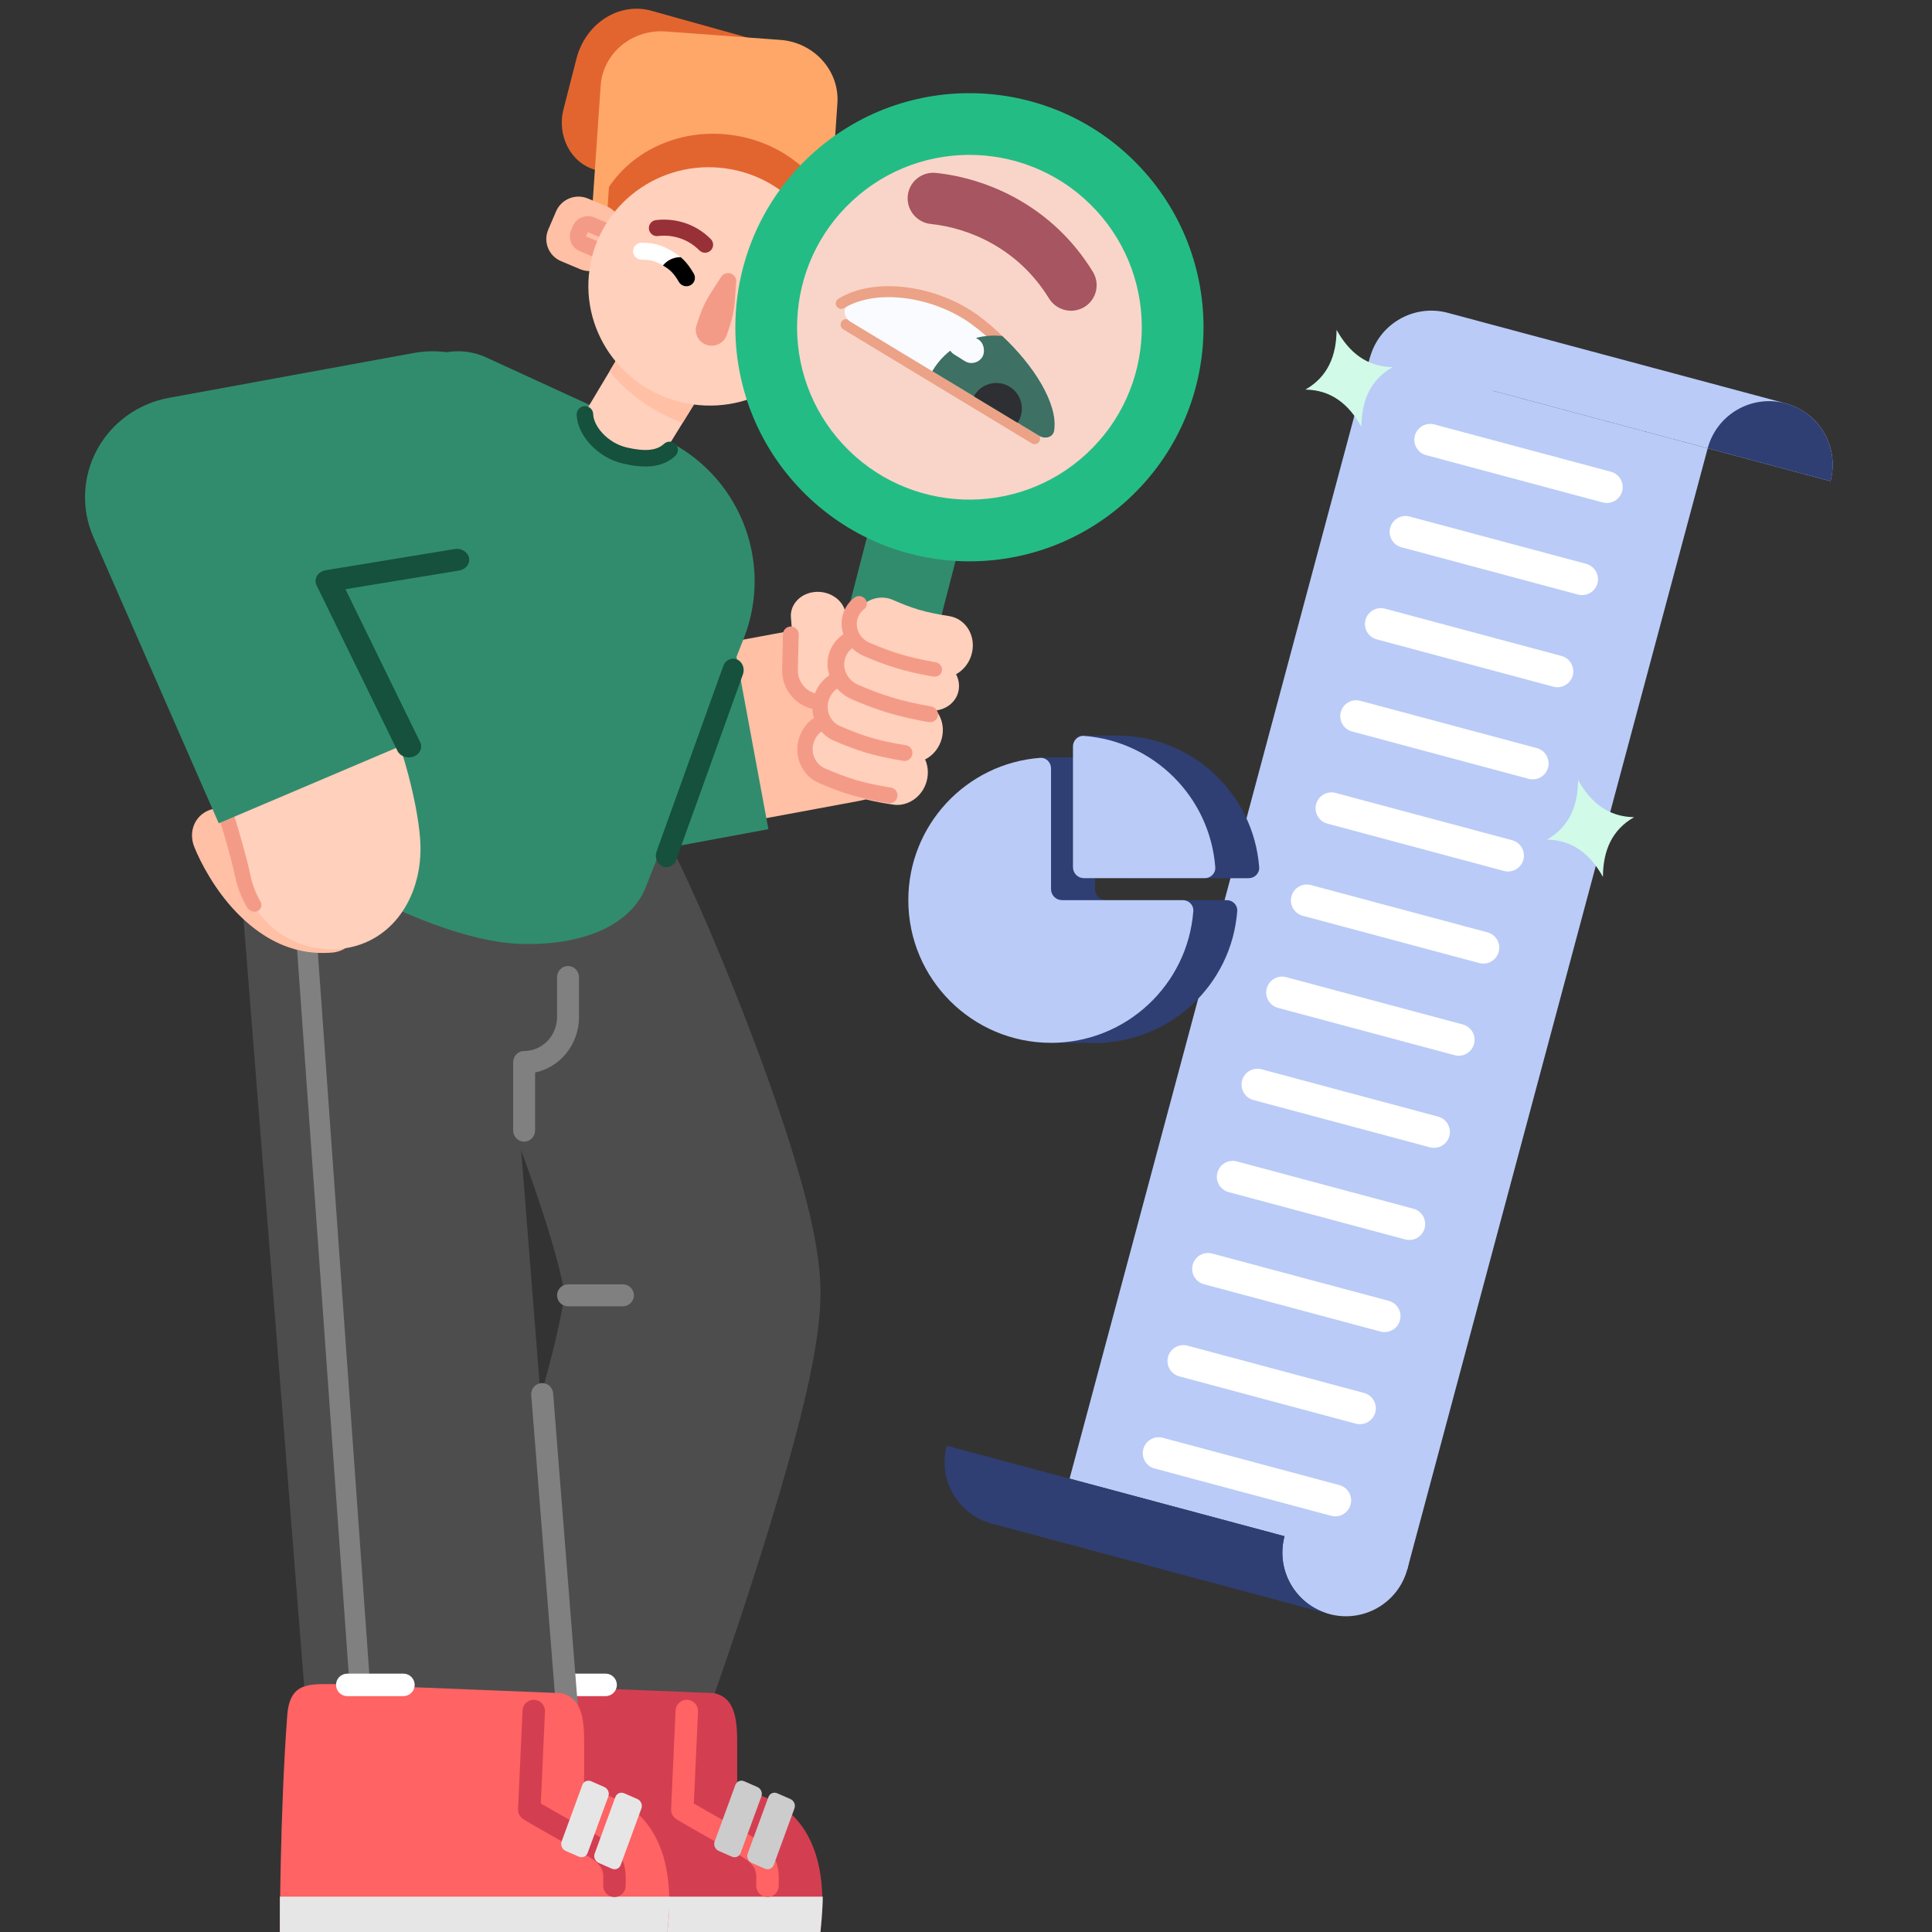 <svg width="144" height="144" viewBox="0 0 144 144" fill="none" xmlns="http://www.w3.org/2000/svg">
<rect x="0" y="0" width="144" height="144" fill="#333333" stroke="none"/>
<path fill-rule="evenodd" clip-rule="evenodd" d="M22.443 60.594C21.769 56.957 24.171 53.462 27.808 52.788L61.559 46.532C65.195 45.857 68.691 48.259 69.365 51.896C70.039 55.533 67.637 59.028 64 59.702L30.25 65.959C26.612 66.633 23.117 64.231 22.443 60.594Z" fill="#FFC0A5"/>
<path fill-rule="evenodd" clip-rule="evenodd" d="M21.62 60.748C20.862 56.656 23.564 52.724 27.655 51.965L54.526 46.984L57.272 61.802L30.402 66.783C26.311 67.541 22.379 64.839 21.62 60.748Z" fill="#318C6E"/>
<path fill-rule="evenodd" clip-rule="evenodd" d="M36.721 58.43C41.36 55.899 47.146 57.657 49.645 62.358C51.391 65.643 54.157 72.091 56.445 78.237C57.61 81.365 58.724 84.609 59.562 87.516C60.3 90.08 61.156 93.459 61.156 96.357C61.156 99.008 60.492 102.179 59.887 104.698C59.213 107.501 58.321 110.624 57.412 113.605C55.589 119.579 53.564 125.408 52.7 127.816C50.899 132.833 45.425 135.421 40.472 133.597C35.52 131.773 32.966 126.227 34.766 121.21C35.561 118.995 37.477 113.479 39.181 107.896C40.034 105.099 40.802 102.391 41.346 100.124C41.619 98.991 41.816 98.05 41.94 97.315C42.033 96.765 42.061 96.467 42.07 96.369C42.067 96.357 42.061 96.326 42.053 96.275C41.999 95.966 41.817 94.923 41.244 92.932C40.591 90.665 39.656 87.92 38.591 85.06C36.42 79.229 34.001 73.7 32.843 71.522C30.345 66.822 32.081 60.961 36.721 58.43Z" fill="#4D4D4D"/>
<path fill-rule="evenodd" clip-rule="evenodd" d="M32.266 144C32.266 144 32.266 135.209 32.815 127.864C33.006 125.319 34.486 125.525 36.49 125.526L53.194 126.194C54.946 126.528 54.946 128.532 54.946 130.203C54.946 130.871 54.946 132.207 54.946 133.479C54.946 133.479 62.405 133.535 61.15 144L32.266 144Z" fill="#D43E51"/>
<path fill-rule="evenodd" clip-rule="evenodd" d="M40.115 125.581C40.115 125.119 40.49 124.744 40.952 124.744H45.139C45.601 124.744 45.976 125.119 45.976 125.581C45.976 126.044 45.601 126.419 45.139 126.419H40.952C40.49 126.419 40.115 126.044 40.115 125.581Z" fill="white"/>
<path d="M32.266 141.365L32.266 144L61.15 144C61.15 144 61.326 142.281 61.326 141.365L32.266 141.365Z" fill="#E6E6E6"/>
<path fill-rule="evenodd" clip-rule="evenodd" d="M51.227 126.693C51.689 126.714 52.047 127.106 52.026 127.568L51.714 134.421C52.283 134.758 53.072 135.201 53.955 135.698C54.586 136.053 55.265 136.435 55.948 136.825C56.984 137.417 57.578 138.048 57.854 138.788C58.066 139.359 58.053 139.951 58.043 140.355C58.042 140.43 58.04 140.498 58.04 140.558C58.04 141.021 57.665 141.396 57.203 141.396C56.74 141.396 56.366 141.021 56.366 140.558C56.366 140.432 56.367 140.32 56.368 140.22C56.373 139.835 56.376 139.618 56.285 139.373C56.193 139.127 55.952 138.756 55.117 138.279C54.474 137.911 53.816 137.541 53.195 137.192C52.037 136.54 51.003 135.959 50.412 135.589C50.155 135.429 50.005 135.143 50.019 134.841L50.353 127.492C50.374 127.03 50.766 126.672 51.227 126.693Z" fill="#FF6363"/>
<path fill-rule="evenodd" clip-rule="evenodd" d="M56.444 133.191C56.712 133.308 56.849 133.621 56.751 133.888L55.205 138.109C55.107 138.377 54.81 138.5 54.542 138.382L53.572 137.958C53.303 137.84 53.166 137.528 53.264 137.26L54.81 133.039C54.908 132.771 55.205 132.649 55.473 132.766L56.444 133.191Z" fill="#CCCCCC"/>
<path fill-rule="evenodd" clip-rule="evenodd" d="M58.908 134.087C59.176 134.205 59.314 134.517 59.215 134.785L57.669 139.006C57.571 139.274 57.274 139.396 57.006 139.279L56.036 138.854C55.768 138.737 55.63 138.424 55.728 138.157L57.275 133.936C57.373 133.668 57.669 133.545 57.938 133.663L58.908 134.087Z" fill="#CCCCCC"/>
<path fill-rule="evenodd" clip-rule="evenodd" d="M26.717 54.036C32.02 53.586 36.633 57.441 37.02 62.648L42.327 129.786C42.457 131.502 41.412 133.108 39.724 133.591C37.888 134.116 35.393 134.711 32.977 134.911C30.581 135.109 28.092 134.944 26.244 134.737C24.516 134.544 23.256 133.141 23.126 131.435L17.818 64.277C17.431 59.071 21.415 54.486 26.717 54.036Z" fill="#4D4D4D"/>
<path fill-rule="evenodd" clip-rule="evenodd" d="M42.327 128.151C41.876 128.186 41.482 127.85 41.447 127.399L39.595 103.972C39.559 103.521 39.896 103.127 40.346 103.091C40.797 103.056 41.191 103.392 41.226 103.843L43.078 127.271C43.114 127.721 42.777 128.115 42.327 128.151Z" fill="#808080"/>
<path fill-rule="evenodd" clip-rule="evenodd" d="M22.587 66.275C23.008 66.239 23.375 66.583 23.408 67.043L27.608 125.918C27.641 126.378 27.326 126.779 26.906 126.815C26.486 126.851 26.118 126.508 26.085 126.048L21.885 67.173C21.853 66.713 22.167 66.311 22.587 66.275Z" fill="#808080"/>
<path fill-rule="evenodd" clip-rule="evenodd" d="M20.859 144C20.859 144 20.859 135.209 21.409 127.864C21.599 125.319 23.079 125.525 25.084 125.526L41.787 126.194C43.54 126.528 43.54 128.532 43.54 130.203C43.54 130.871 43.54 132.207 43.54 133.479C43.54 133.479 50.999 133.535 49.743 144L20.859 144Z" fill="#FF6363"/>
<path fill-rule="evenodd" clip-rule="evenodd" d="M25.046 125.581C25.046 125.119 25.421 124.744 25.883 124.744H30.069C30.531 124.744 30.906 125.119 30.906 125.581C30.906 126.044 30.531 126.419 30.069 126.419H25.883C25.421 126.419 25.046 126.044 25.046 125.581Z" fill="white"/>
<path d="M20.859 141.365L20.86 144L49.743 144C49.743 144 49.92 142.281 49.92 141.365L20.859 141.365Z" fill="#E6E6E6"/>
<path fill-rule="evenodd" clip-rule="evenodd" d="M39.821 126.693C40.283 126.714 40.64 127.106 40.619 127.568L40.308 134.421C40.877 134.758 41.665 135.201 42.549 135.698C43.179 136.053 43.858 136.435 44.541 136.825C45.577 137.417 46.171 138.048 46.447 138.788C46.66 139.359 46.646 139.951 46.637 140.355C46.635 140.43 46.633 140.498 46.633 140.558C46.633 141.021 46.258 141.396 45.796 141.396C45.334 141.396 44.959 141.021 44.959 140.558C44.959 140.432 44.96 140.32 44.962 140.22C44.967 139.835 44.97 139.618 44.878 139.373C44.786 139.127 44.545 138.756 43.71 138.279C43.067 137.911 42.41 137.541 41.788 137.192C40.631 136.54 39.596 135.959 39.005 135.589C38.749 135.429 38.599 135.143 38.612 134.841L38.947 127.492C38.968 127.03 39.359 126.672 39.821 126.693Z" fill="#D43E51"/>
<path fill-rule="evenodd" clip-rule="evenodd" d="M45.037 133.191C45.305 133.308 45.443 133.621 45.345 133.888L43.798 138.109C43.7 138.377 43.404 138.5 43.136 138.382L42.165 137.958C41.897 137.84 41.759 137.528 41.858 137.26L43.404 133.039C43.502 132.771 43.799 132.649 44.067 132.766L45.037 133.191Z" fill="#E6E6E6"/>
<path fill-rule="evenodd" clip-rule="evenodd" d="M47.502 134.087C47.77 134.205 47.907 134.517 47.809 134.785L46.263 139.006C46.165 139.274 45.868 139.396 45.6 139.279L44.629 138.854C44.361 138.737 44.224 138.424 44.322 138.157L45.868 133.936C45.966 133.668 46.263 133.545 46.531 133.663L47.502 134.087Z" fill="#E6E6E6"/>
<path d="M39.267 70.364C33.877 70.364 26.214 66.599 17.792 61.161L29.387 29.487C30.398 26.725 33.572 25.413 36.258 26.647L49.405 32.69C55.064 35.291 57.706 41.819 55.434 47.587L48.109 66.181C47.267 68.272 44.657 70.364 39.267 70.364Z" fill="#318C6E"/>
<path fill-rule="evenodd" clip-rule="evenodd" d="M54.929 49.15C55.333 49.322 55.532 49.819 55.374 50.259L50.401 64.092C50.243 64.532 49.787 64.749 49.383 64.577C48.979 64.405 48.779 63.909 48.937 63.468L53.91 49.635C54.068 49.195 54.524 48.978 54.929 49.15Z" fill="#15513C"/>
<path fill-rule="evenodd" clip-rule="evenodd" d="M15.775 60.323C16.965 59.983 18.313 60.679 18.785 61.879C19.085 62.639 19.861 64.069 20.832 65.076C21.632 65.907 22.256 66.231 22.674 66.373C23.101 66.519 23.492 66.535 23.917 66.502C25.176 66.403 26.384 67.331 26.614 68.573C26.844 69.816 26.009 70.903 24.749 71.001C23.964 71.062 22.852 71.062 21.551 70.619C20.241 70.173 18.912 69.339 17.604 67.981C16.042 66.361 14.947 64.306 14.475 63.11C14.003 61.911 14.584 60.663 15.775 60.323Z" fill="#FFC0A5"/>
<path d="M16.184 57.278C17.04 60.607 17.799 63.469 17.989 64.885C18.483 68.57 21.873 71.173 25.561 70.7C29.248 70.227 31.374 66.89 31.342 63.172C31.325 61.116 30.488 57.278 29.232 54L16.184 57.278Z" fill="#FFD0BC"/>
<path fill-rule="evenodd" clip-rule="evenodd" d="M15.703 57.124C16.011 57.069 16.341 57.272 16.442 57.579C17.511 60.839 18.379 63.831 18.667 65.243C18.807 65.926 19.059 66.575 19.401 67.172C19.565 67.459 19.473 67.79 19.194 67.91C18.916 68.03 18.557 67.895 18.393 67.607C17.985 66.895 17.686 66.123 17.52 65.311C17.246 63.972 16.398 61.037 15.329 57.78C15.229 57.473 15.396 57.18 15.703 57.124Z" fill="#F49B87"/>
<path fill-rule="evenodd" clip-rule="evenodd" d="M39.753 32.333C40.525 36.42 37.787 40.35 33.637 41.11L24.79 42.731L30.34 55.401L16.304 61.364L6.963 40.037C6.042 37.935 6.143 35.534 7.236 33.514C8.33 31.494 10.297 30.074 12.583 29.655L30.841 26.31C34.991 25.55 38.981 28.246 39.753 32.333Z" fill="#318C6E"/>
<path fill-rule="evenodd" clip-rule="evenodd" d="M34.958 41.575C35.051 42.017 34.721 42.442 34.22 42.525L25.747 43.916L31.317 55.317C31.519 55.73 31.303 56.21 30.836 56.388C30.368 56.566 29.825 56.376 29.623 55.963L23.595 43.625C23.484 43.397 23.496 43.138 23.628 42.919C23.76 42.7 23.997 42.547 24.273 42.502L33.883 40.923C34.384 40.841 34.865 41.133 34.958 41.575Z" fill="#15513C"/>
<path fill-rule="evenodd" clip-rule="evenodd" d="M42.338 72C42.79 72 43.156 72.378 43.156 72.845V75.801C43.156 77.844 41.751 79.548 39.883 79.939V84.246C39.883 84.713 39.517 85.091 39.065 85.091C38.613 85.091 38.247 84.713 38.247 84.246V79.179C38.247 78.712 38.613 78.334 39.065 78.334C40.421 78.334 41.52 77.2 41.52 75.801V72.845C41.52 72.378 41.886 72 42.338 72Z" fill="#808080"/>
<path fill-rule="evenodd" clip-rule="evenodd" d="M41.52 96.546C41.52 96.094 41.886 95.728 42.338 95.728H46.429C46.88 95.728 47.247 96.094 47.247 96.546C47.247 96.998 46.88 97.364 46.429 97.364H42.338C41.886 97.364 41.52 96.998 41.52 96.546Z" fill="#808080"/>
<path fill-rule="evenodd" clip-rule="evenodd" d="M61.115 4.311L58.004 16.468L44.356 12.654C42.547 12.149 41.493 10.127 42.001 8.139L42.963 4.382C43.641 1.731 46.147 0.129 48.559 0.803L61.115 4.311Z" fill="#E2652F"/>
<path fill-rule="evenodd" clip-rule="evenodd" d="M58.162 2.974C60.677 3.159 62.581 5.274 62.416 7.696L61.7 18.153C61.659 18.759 61.115 19.212 60.486 19.166L45.117 18.034C44.488 17.987 44.012 17.459 44.053 16.853L44.769 6.396C44.935 3.973 47.108 2.159 49.623 2.345L58.162 2.974Z" fill="#FEA768"/>
<path fill-rule="evenodd" clip-rule="evenodd" d="M61.874 15.153L61.665 18.403C61.63 18.939 61.126 19.337 60.539 19.292L46.182 18.183C45.595 18.138 45.147 17.666 45.181 17.13L45.387 13.94C47.231 11.159 50.785 9.534 54.581 10.068C57.895 10.534 60.579 12.534 61.874 15.153Z" fill="#E2652F"/>
<path d="M60.148 23.176C60.54 22.263 61.602 21.836 62.519 22.222L63.941 22.82C64.859 23.206 65.286 24.258 64.894 25.171L64.308 26.535C63.917 27.448 62.855 27.875 61.937 27.49L60.515 26.892C59.597 26.506 59.171 25.453 59.562 24.541L60.148 23.176Z" fill="#FFC0A5"/>
<path fill-rule="evenodd" clip-rule="evenodd" d="M62.12 24.569L60.321 23.813L60.187 24.124L61.987 24.88L62.12 24.569ZM60.794 22.711C60.181 22.454 59.474 22.738 59.212 23.347L59.079 23.658C58.818 24.266 59.102 24.968 59.714 25.225L61.514 25.982C62.126 26.239 62.834 25.954 63.095 25.346L63.228 25.035C63.49 24.427 63.205 23.725 62.593 23.467L60.794 22.711Z" fill="#F49B87"/>
<path d="M46.195 17.744C46.587 16.832 46.16 15.779 45.242 15.393L43.82 14.796C42.902 14.41 41.841 14.837 41.449 15.75L40.863 17.114C40.471 18.027 40.898 19.079 41.816 19.465L43.238 20.063C44.156 20.449 45.218 20.022 45.609 19.109L46.195 17.744Z" fill="#FFC0A5"/>
<path fill-rule="evenodd" clip-rule="evenodd" d="M43.812 17.306L45.611 18.063L45.478 18.374L43.678 17.617L43.812 17.306ZM46.084 16.961C46.696 17.218 46.981 17.92 46.72 18.529L46.586 18.84C46.325 19.448 45.617 19.733 45.005 19.476L43.206 18.719C42.593 18.462 42.309 17.76 42.57 17.151L42.704 16.84C42.965 16.232 43.673 15.947 44.285 16.204L46.084 16.961Z" fill="#F49B87"/>
<path d="M46.611 25.703L43.35 31.162C43.63 31.603 44.543 32.679 45.964 33.459C47.384 34.238 48.726 34.285 49.219 34.21L52.417 29.02C52.159 28.49 51.286 27.234 49.866 26.455C48.446 25.675 47.104 25.629 46.611 25.703Z" fill="#FFD0BC"/>
<path fill-rule="evenodd" clip-rule="evenodd" d="M43.586 30.271C43.926 30.264 44.208 30.534 44.215 30.874C44.223 31.273 44.452 31.804 44.919 32.302C45.376 32.791 46.013 33.191 46.729 33.356C48.111 33.675 48.965 33.573 49.491 33.083C49.74 32.851 50.129 32.865 50.361 33.114C50.593 33.362 50.58 33.752 50.331 33.984C49.322 34.924 47.902 34.891 46.452 34.556C45.475 34.331 44.628 33.794 44.02 33.144C43.42 32.504 43 31.697 42.983 30.9C42.976 30.56 43.246 30.279 43.586 30.271Z" fill="#15513C"/>
<path d="M50.88 31.514C48.792 30.775 46.808 29.38 45.43 27.68L46.61 25.703C47.104 25.629 48.446 25.675 49.866 26.455C51.286 27.234 52.158 28.489 52.417 29.02L50.88 31.514Z" fill="#FFC0A5"/>
<path d="M61.791 22.604C61.107 27.46 56.557 30.834 51.627 30.14C46.698 29.446 43.256 24.947 43.939 20.091C44.623 15.235 49.173 11.86 54.103 12.554C59.032 13.248 62.474 17.747 61.791 22.604Z" fill="#FFD0BC"/>
<path fill-rule="evenodd" clip-rule="evenodd" d="M52.123 18.659C51.166 17.692 49.947 17.48 49.042 17.594C48.712 17.635 48.41 17.403 48.368 17.075C48.325 16.747 48.557 16.447 48.887 16.406C50.081 16.256 51.703 16.532 52.979 17.82C53.212 18.055 53.21 18.435 52.974 18.666C52.738 18.898 52.357 18.895 52.123 18.659Z" fill="#983038"/>
<path fill-rule="evenodd" clip-rule="evenodd" d="M60.344 22.302C59.494 21.254 58.301 20.93 57.387 20.959C57.054 20.97 56.778 20.711 56.771 20.381C56.763 20.051 57.027 19.775 57.36 19.764C58.566 19.726 60.154 20.151 61.287 21.548C61.495 21.804 61.452 22.181 61.192 22.389C60.931 22.597 60.552 22.558 60.344 22.302Z" fill="#983038"/>
<path fill-rule="evenodd" clip-rule="evenodd" d="M48.646 19.444C48.429 19.387 48.184 19.359 47.825 19.358C47.471 19.356 47.184 19.072 47.184 18.724C47.184 18.375 47.471 18.093 47.825 18.094C48.247 18.096 48.613 18.128 48.975 18.225C49.339 18.321 49.667 18.474 50.024 18.681C50.398 18.897 50.706 19.116 50.983 19.399C51.259 19.68 51.483 20 51.712 20.393C51.888 20.696 51.783 21.082 51.476 21.255C51.169 21.428 50.778 21.322 50.601 21.019C50.401 20.676 50.239 20.453 50.065 20.276C49.892 20.101 49.688 19.948 49.379 19.769C49.081 19.597 48.862 19.502 48.646 19.444Z" fill="white"/>
<path fill-rule="evenodd" clip-rule="evenodd" d="M50.734 19.168C50.82 19.24 50.903 19.317 50.983 19.399C51.259 19.679 51.483 20 51.712 20.393C51.888 20.696 51.783 21.082 51.476 21.254C51.169 21.427 50.777 21.322 50.601 21.018C50.401 20.675 50.238 20.453 50.064 20.276C49.898 20.107 49.702 19.959 49.41 19.788C49.717 19.409 50.186 19.167 50.711 19.167C50.719 19.167 50.726 19.167 50.734 19.168Z" fill="black"/>
<path fill-rule="evenodd" clip-rule="evenodd" d="M56.712 23.072C56.488 23.071 56.244 23.107 55.897 23.197C55.556 23.286 55.204 23.085 55.112 22.747C55.021 22.41 55.223 22.064 55.565 21.976C55.973 21.869 56.335 21.807 56.71 21.808C57.086 21.809 57.443 21.872 57.842 21.981C58.259 22.095 58.614 22.229 58.956 22.431C59.295 22.633 59.595 22.885 59.919 23.207C60.169 23.455 60.169 23.855 59.918 24.1C59.668 24.346 59.262 24.343 59.012 24.095C58.729 23.814 58.514 23.641 58.299 23.514C58.087 23.389 57.85 23.293 57.504 23.199C57.172 23.108 56.936 23.072 56.712 23.072Z" fill="white"/>
<path fill-rule="evenodd" clip-rule="evenodd" d="M59.093 22.517C59.378 22.703 59.64 22.929 59.919 23.207C60.169 23.455 60.169 23.855 59.918 24.1C59.668 24.345 59.262 24.343 59.012 24.095C58.729 23.814 58.514 23.64 58.299 23.514C58.129 23.413 57.942 23.331 57.695 23.254C57.996 22.809 58.505 22.517 59.083 22.517C59.087 22.517 59.09 22.517 59.093 22.517Z" fill="black"/>
<path d="M53.754 20.63C53.903 20.398 54.193 20.296 54.458 20.383C54.723 20.469 54.894 20.722 54.874 20.996L54.764 22.459C54.717 23.092 54.59 23.717 54.389 24.319L54.172 24.965C53.967 25.577 53.297 25.909 52.675 25.706C52.053 25.502 51.715 24.841 51.92 24.229L52.136 23.583C52.338 22.981 52.614 22.405 52.958 21.869L53.754 20.63Z" fill="#F49B87"/>
<rect x="102.104" y="26.668" width="26.065" height="86.487" transform="rotate(15 102.104 26.668)" fill="#BACBF7"/>
<circle cx="100.319" cy="115.727" r="4.739" transform="rotate(15 100.319 115.727)" fill="#BACBF7"/>
<path d="M95.741 114.501C95.064 117.029 96.564 119.628 99.092 120.305L73.916 113.559C71.388 112.882 69.887 110.283 70.565 107.755L95.741 114.501Z" fill="#2F3F73"/>
<path fill-rule="evenodd" clip-rule="evenodd" d="M107.908 23.316C105.38 22.639 102.782 24.139 102.104 26.667C101.427 29.195 102.927 31.794 105.455 32.471C107.983 33.149 110.582 31.649 111.259 29.12L136.436 35.867C137.113 33.338 135.613 30.74 133.085 30.062L107.926 23.321C107.92 23.32 107.914 23.318 107.908 23.316Z" fill="#BACBF7"/>
<path fill-rule="evenodd" clip-rule="evenodd" d="M136.584 35.007C136.562 35.293 136.513 35.58 136.436 35.866L127.281 33.413C127.959 30.885 130.557 29.385 133.085 30.062C135.297 30.655 136.722 32.719 136.59 34.919C136.589 34.948 136.587 34.978 136.584 35.007Z" fill="#2F3F73"/>
<path fill-rule="evenodd" clip-rule="evenodd" d="M105.455 32.471C105.625 31.84 106.274 31.464 106.906 31.634L120.067 35.16C120.699 35.33 121.074 35.979 120.905 36.611C120.735 37.243 120.086 37.618 119.454 37.449L106.293 33.923C105.661 33.753 105.286 33.104 105.455 32.471Z" fill="white"/>
<path fill-rule="evenodd" clip-rule="evenodd" d="M99.936 53.071C100.105 52.439 100.755 52.064 101.387 52.233L114.547 55.76C115.179 55.929 115.555 56.579 115.385 57.211C115.216 57.843 114.566 58.218 113.934 58.048L100.774 54.522C100.142 54.353 99.767 53.703 99.936 53.071Z" fill="white"/>
<path fill-rule="evenodd" clip-rule="evenodd" d="M94.416 73.67C94.586 73.038 95.236 72.663 95.868 72.832L109.028 76.358C109.66 76.528 110.035 77.177 109.866 77.809C109.696 78.441 109.047 78.817 108.415 78.647L95.254 75.121C94.622 74.951 94.247 74.302 94.416 73.67Z" fill="white"/>
<path fill-rule="evenodd" clip-rule="evenodd" d="M88.897 94.268C89.066 93.636 89.716 93.261 90.348 93.431L103.508 96.957C104.141 97.126 104.516 97.776 104.346 98.408C104.177 99.04 103.527 99.415 102.895 99.246L89.735 95.719C89.103 95.55 88.728 94.9 88.897 94.268Z" fill="white"/>
<path fill-rule="evenodd" clip-rule="evenodd" d="M103.616 39.338C103.785 38.706 104.435 38.331 105.067 38.5L118.227 42.026C118.859 42.196 119.234 42.845 119.065 43.477C118.896 44.109 118.246 44.484 117.614 44.315L104.453 40.789C103.821 40.619 103.446 39.97 103.616 39.338Z" fill="white"/>
<path fill-rule="evenodd" clip-rule="evenodd" d="M98.096 59.937C98.266 59.305 98.915 58.93 99.547 59.1L112.708 62.626C113.34 62.795 113.715 63.445 113.545 64.077C113.376 64.709 112.726 65.084 112.094 64.915L98.934 61.388C98.302 61.219 97.927 60.569 98.096 59.937Z" fill="white"/>
<path fill-rule="evenodd" clip-rule="evenodd" d="M92.577 80.536C92.746 79.904 93.396 79.529 94.028 79.698L107.188 83.225C107.82 83.394 108.195 84.044 108.026 84.676C107.857 85.308 107.207 85.683 106.575 85.513L93.414 81.987C92.782 81.818 92.407 81.168 92.577 80.536Z" fill="white"/>
<path fill-rule="evenodd" clip-rule="evenodd" d="M87.057 101.135C87.227 100.503 87.876 100.128 88.508 100.297L101.669 103.823C102.301 103.993 102.676 104.642 102.506 105.274C102.337 105.906 101.687 106.281 101.055 106.112L87.895 102.586C87.263 102.416 86.888 101.767 87.057 101.135Z" fill="white"/>
<path fill-rule="evenodd" clip-rule="evenodd" d="M101.776 46.204C101.945 45.572 102.595 45.197 103.227 45.366L116.387 48.892C117.019 49.062 117.394 49.712 117.225 50.344C117.056 50.976 116.406 51.351 115.774 51.181L102.614 47.655C101.981 47.486 101.606 46.836 101.776 46.204Z" fill="white"/>
<path fill-rule="evenodd" clip-rule="evenodd" d="M96.256 66.804C96.426 66.171 97.075 65.796 97.707 65.966L110.868 69.492C111.5 69.662 111.875 70.311 111.706 70.943C111.536 71.575 110.887 71.95 110.255 71.781L97.094 68.255C96.462 68.085 96.087 67.436 96.256 66.804Z" fill="white"/>
<path fill-rule="evenodd" clip-rule="evenodd" d="M90.737 87.402C90.906 86.77 91.556 86.395 92.188 86.564L105.348 90.091C105.98 90.26 106.355 90.91 106.186 91.542C106.017 92.174 105.367 92.549 104.735 92.38L91.575 88.853C90.942 88.684 90.567 88.034 90.737 87.402Z" fill="white"/>
<path fill-rule="evenodd" clip-rule="evenodd" d="M85.217 108.002C85.387 107.37 86.036 106.995 86.668 107.164L99.829 110.69C100.461 110.86 100.836 111.509 100.667 112.141C100.497 112.773 99.847 113.149 99.216 112.979L86.055 109.453C85.423 109.283 85.048 108.634 85.217 108.002Z" fill="white"/>
<path d="M97.295 29.038C98.972 28.083 99.608 26.515 99.621 24.586C100.559 26.272 101.868 27.336 103.798 27.363C102.121 28.317 101.485 29.885 101.472 31.814C100.536 30.129 99.225 29.064 97.295 29.038Z" fill="#D1FAE8"/>
<path d="M115.295 62.583C116.972 61.628 117.608 60.06 117.621 58.131C118.559 59.817 119.868 60.881 121.798 60.907C120.121 61.862 119.485 63.43 119.472 65.359C118.536 63.674 117.225 62.609 115.295 62.583Z" fill="#D1FAE8"/>
<path d="M71.931 70.764C73.609 69.809 74.244 68.241 74.258 66.312C75.196 67.999 76.505 69.063 78.434 69.089C76.757 70.044 76.121 71.612 76.108 73.541C75.172 71.856 73.861 70.791 71.931 70.764Z" fill="#D1FAE8"/>
<path d="M71.769 39.698L65.126 38.084L60.934 54.286C60.477 56.125 61.603 57.984 63.444 58.431C65.271 58.875 67.114 57.759 67.568 55.934L71.769 39.698Z" fill="#318C6E"/>
<circle cx="72.256" cy="24.391" r="15.253" transform="rotate(17.2 72.256 24.391)" fill="#FFD0BC"/>
<path fill-rule="evenodd" clip-rule="evenodd" d="M78.184 22.24C75.911 18.541 72.273 16.997 69.377 16.694C68.323 16.584 67.554 15.642 67.659 14.591C67.764 13.54 68.704 12.778 69.758 12.888C73.578 13.288 78.423 15.323 81.453 20.253C82.008 21.156 81.726 22.333 80.824 22.882C79.921 23.431 78.74 23.143 78.184 22.24Z" fill="#983038"/>
<path fill-rule="evenodd" clip-rule="evenodd" d="M62.71 23.986C62.827 23.793 63.078 23.731 63.271 23.848L77.323 32.344C77.516 32.461 77.578 32.712 77.461 32.906C77.344 33.099 77.093 33.161 76.9 33.044L62.848 24.548C62.655 24.431 62.593 24.18 62.71 23.986Z" fill="#ED9068"/>
<path d="M73.243 23.839C70.341 21.73 65.923 21.037 63.305 22.634C62.785 22.951 62.877 23.672 63.398 23.987L77.449 32.483C77.894 32.751 78.489 32.608 78.571 32.094C78.953 29.681 76.143 25.947 73.243 23.839Z" fill="white"/>
<path fill-rule="evenodd" clip-rule="evenodd" d="M67.509 22.233C65.772 22.003 64.117 22.23 62.913 22.964C62.72 23.082 62.469 23.021 62.351 22.828C62.233 22.635 62.294 22.384 62.487 22.266C63.901 21.403 65.764 21.177 67.617 21.422C69.474 21.668 71.37 22.392 72.879 23.489C74.367 24.57 75.827 26.065 76.872 27.603C77.902 29.121 78.587 30.771 78.37 32.139C78.335 32.363 78.125 32.515 77.902 32.479C77.679 32.444 77.527 32.234 77.562 32.011C77.728 30.966 77.199 29.542 76.195 28.063C75.205 26.604 73.811 25.178 72.398 24.151C71.006 23.139 69.241 22.462 67.509 22.233Z" fill="#ED9068"/>
<path d="M74.704 25.046C74.574 25.031 74.443 25.021 74.31 25.016C72.267 24.938 70.448 26.017 69.485 27.668L77.449 32.483C77.894 32.752 78.489 32.608 78.571 32.095C78.888 30.093 77.009 27.183 74.704 25.046Z" fill="#15513C"/>
<path fill-rule="evenodd" clip-rule="evenodd" d="M75.843 31.511C76.123 31.091 76.237 30.561 76.116 30.03C75.883 29.003 74.861 28.36 73.835 28.593C73.279 28.719 72.835 29.076 72.583 29.54L75.843 31.511Z" fill="black"/>
<rect x="71.304" y="24.28" width="2.86" height="1.907" rx="0.953" transform="rotate(32.2 71.304 24.28)" fill="white"/>
<circle opacity="0.2" cx="72.256" cy="24.391" r="15.253" transform="rotate(17.2 72.256 24.391)" fill="#E5ECFF"/>
<path fill-rule="evenodd" clip-rule="evenodd" d="M63.528 14.965C58.322 19.786 58.009 27.914 62.83 33.12C67.651 38.326 75.779 38.639 80.985 33.818C86.191 28.997 86.504 20.869 81.683 15.662C76.862 10.456 68.734 10.144 63.528 14.965ZM84.111 37.193C91.181 30.646 91.605 19.607 85.058 12.537C78.511 5.467 67.472 5.043 60.402 11.59C53.332 18.137 52.908 29.176 59.455 36.246C66.002 43.316 77.041 43.74 84.111 37.193Z" fill="#24BC85"/>
<path fill-rule="evenodd" clip-rule="evenodd" d="M60.499 51.832C59.379 51.647 58.617 50.695 58.796 49.705C59.03 48.411 59.1 47.623 58.953 46.04C58.86 45.034 59.701 44.172 60.831 44.115C61.962 44.058 62.954 44.827 63.047 45.833C63.224 47.743 63.132 48.826 62.852 50.372C62.673 51.363 61.62 52.016 60.499 51.832Z" fill="#FFD0BC"/>
<path fill-rule="evenodd" clip-rule="evenodd" d="M58.957 46.697C59.281 46.704 59.538 46.973 59.53 47.297L59.469 49.942C59.447 50.914 60.217 51.72 61.189 51.743C62.161 51.765 62.968 50.995 62.99 50.023C62.998 49.699 63.266 49.442 63.59 49.449C63.914 49.457 64.171 49.726 64.164 50.05C64.126 51.67 62.782 52.953 61.162 52.916C59.542 52.879 58.258 51.535 58.296 49.915L58.356 47.27C58.364 46.946 58.633 46.689 58.957 46.697Z" fill="#F49B87"/>
<path fill-rule="evenodd" clip-rule="evenodd" d="M60.29 55.462C60.793 54.276 62.09 53.702 63.188 54.179C64.621 54.803 65.513 55.103 67.38 55.387C68.566 55.568 69.344 56.741 69.118 58.007C68.892 59.273 67.747 60.152 66.561 59.971C64.309 59.628 63.082 59.221 61.368 58.475C60.27 57.997 59.788 56.649 60.29 55.462Z" fill="#FFD0BC"/>
<path fill-rule="evenodd" clip-rule="evenodd" d="M61.031 58.359C59.671 57.772 59.057 56.151 59.659 54.739C60.261 53.327 61.852 52.658 63.211 53.245C64.573 53.834 65.398 54.112 67.163 54.394C67.474 54.443 67.681 54.744 67.626 55.064C67.571 55.385 67.274 55.605 66.963 55.556C65.097 55.258 64.184 54.951 62.748 54.331C61.966 53.993 61.051 54.378 60.705 55.19C60.358 56.003 60.711 56.936 61.494 57.273C63.13 57.98 64.281 58.364 66.421 58.705C66.732 58.755 66.939 59.055 66.883 59.376C66.828 59.697 66.531 59.916 66.221 59.867C63.98 59.51 62.74 59.097 61.031 58.359Z" fill="#F49B87"/>
<path fill-rule="evenodd" clip-rule="evenodd" d="M61.408 52.306C61.91 51.12 63.208 50.545 64.305 51.023C65.739 51.647 66.631 51.947 68.498 52.231C69.684 52.412 70.462 53.584 70.236 54.85C70.01 56.116 68.865 56.996 67.679 56.815C65.427 56.472 64.2 56.064 62.486 55.319C61.388 54.841 60.905 53.492 61.408 52.306Z" fill="#FFD0BC"/>
<path fill-rule="evenodd" clip-rule="evenodd" d="M62.149 55.203C60.789 54.615 60.175 52.995 60.777 51.583C61.379 50.171 62.969 49.502 64.329 50.089C65.691 50.678 66.516 50.956 68.281 51.237C68.592 51.287 68.799 51.587 68.744 51.908C68.689 52.229 68.392 52.449 68.081 52.399C66.215 52.102 65.302 51.795 63.866 51.175C63.084 50.837 62.169 51.221 61.822 52.034C61.476 52.847 61.829 53.779 62.611 54.117C64.247 54.824 65.399 55.208 67.538 55.549C67.849 55.598 68.056 55.899 68.001 56.219C67.946 56.54 67.649 56.76 67.338 56.711C65.098 56.353 63.858 55.941 62.149 55.203Z" fill="#F49B87"/>
<path fill-rule="evenodd" clip-rule="evenodd" d="M62.663 48.76C63.094 47.776 64.337 47.355 65.44 47.819C66.879 48.426 67.77 48.728 69.618 49.068C70.791 49.284 71.616 50.324 71.461 51.391C71.305 52.457 70.228 53.147 69.054 52.931C66.826 52.52 65.6 52.108 63.879 51.383C62.776 50.919 62.232 49.745 62.663 48.76Z" fill="#FFD0BC"/>
<path fill-rule="evenodd" clip-rule="evenodd" d="M63.503 52.129C62.004 51.493 61.284 49.834 61.895 48.426C62.507 47.017 64.217 46.391 65.716 47.027C67.218 47.665 68.124 47.973 70.055 48.313C70.395 48.373 70.63 48.683 70.58 49.005C70.53 49.328 70.214 49.541 69.874 49.481C67.833 49.122 66.829 48.783 65.246 48.11C64.384 47.744 63.399 48.104 63.048 48.915C62.696 49.726 63.11 50.68 63.973 51.046C65.776 51.812 67.042 52.236 69.382 52.649C69.722 52.709 69.957 53.019 69.907 53.341C69.857 53.664 69.541 53.877 69.201 53.817C66.75 53.386 65.388 52.93 63.503 52.129Z" fill="#F49B87"/>
<path fill-rule="evenodd" clip-rule="evenodd" d="M63.643 45.993C64.146 44.806 65.443 44.232 66.541 44.71C67.975 45.333 68.866 45.633 70.733 45.918C71.919 46.098 72.697 47.271 72.471 48.537C72.245 49.803 71.1 50.682 69.914 50.502C67.662 50.158 66.435 49.751 64.721 49.005C63.623 48.528 63.141 47.179 63.643 45.993Z" fill="#FFD0BC"/>
<path fill-rule="evenodd" clip-rule="evenodd" d="M64.382 48.895C63.02 48.315 62.368 46.801 62.926 45.512C63.096 45.12 63.36 44.792 63.684 44.544C63.924 44.359 64.281 44.402 64.481 44.638C64.681 44.875 64.649 45.216 64.409 45.401C64.224 45.543 64.072 45.73 63.974 45.958C63.652 46.699 64.028 47.571 64.811 47.904C66.451 48.601 67.602 48.986 69.73 49.359C70.039 49.413 70.252 49.696 70.206 49.992C70.16 50.286 69.872 50.482 69.563 50.428C67.334 50.037 66.095 49.623 64.382 48.895Z" fill="#F49B87"/>
<path d="M77.929 56.455H81.61V66.273C81.61 66.725 81.977 67.091 82.429 67.091H91.429C91.88 67.091 92.25 67.459 92.216 67.91C91.798 73.402 87.21 77.728 81.61 77.728C75.736 77.728 70.974 72.966 70.974 67.091C70.974 62.825 73.486 59.146 77.11 57.451V57.273C77.11 56.821 77.477 56.455 77.929 56.455Z" fill="#2F3F73"/>
<path d="M83.247 64.636V57.273H80.792C80.34 57.273 79.974 56.907 79.974 56.455V55.636C79.974 55.185 80.34 54.818 80.792 54.818H83.247C88.846 54.818 93.434 59.145 93.852 64.637C93.886 65.087 93.517 65.455 93.065 65.455H84.065C83.613 65.455 83.247 65.088 83.247 64.636Z" fill="#2F3F73"/>
<path d="M80.792 54.849C80.342 54.815 79.974 55.184 79.974 55.636V64.636C79.974 65.088 80.34 65.454 80.792 65.454H89.792C90.244 65.454 90.614 65.087 90.579 64.636C90.182 59.414 86.014 55.246 80.792 54.849Z" fill="#BACBF7"/>
<rect width="4.091" height="3.273" transform="matrix(-1 0 0 1 82.429 74.455)" fill="#2F3F73"/>
<path d="M78.338 77.727C72.463 77.727 67.701 72.965 67.701 67.091C67.701 61.492 72.028 56.903 77.52 56.486C77.97 56.451 78.338 56.821 78.338 57.273V66.273C78.338 66.725 78.704 67.091 79.156 67.091H88.156C88.608 67.091 88.977 67.459 88.943 67.909C88.525 73.401 83.937 77.727 78.338 77.727Z" fill="#BACBF7"/>
</svg>
